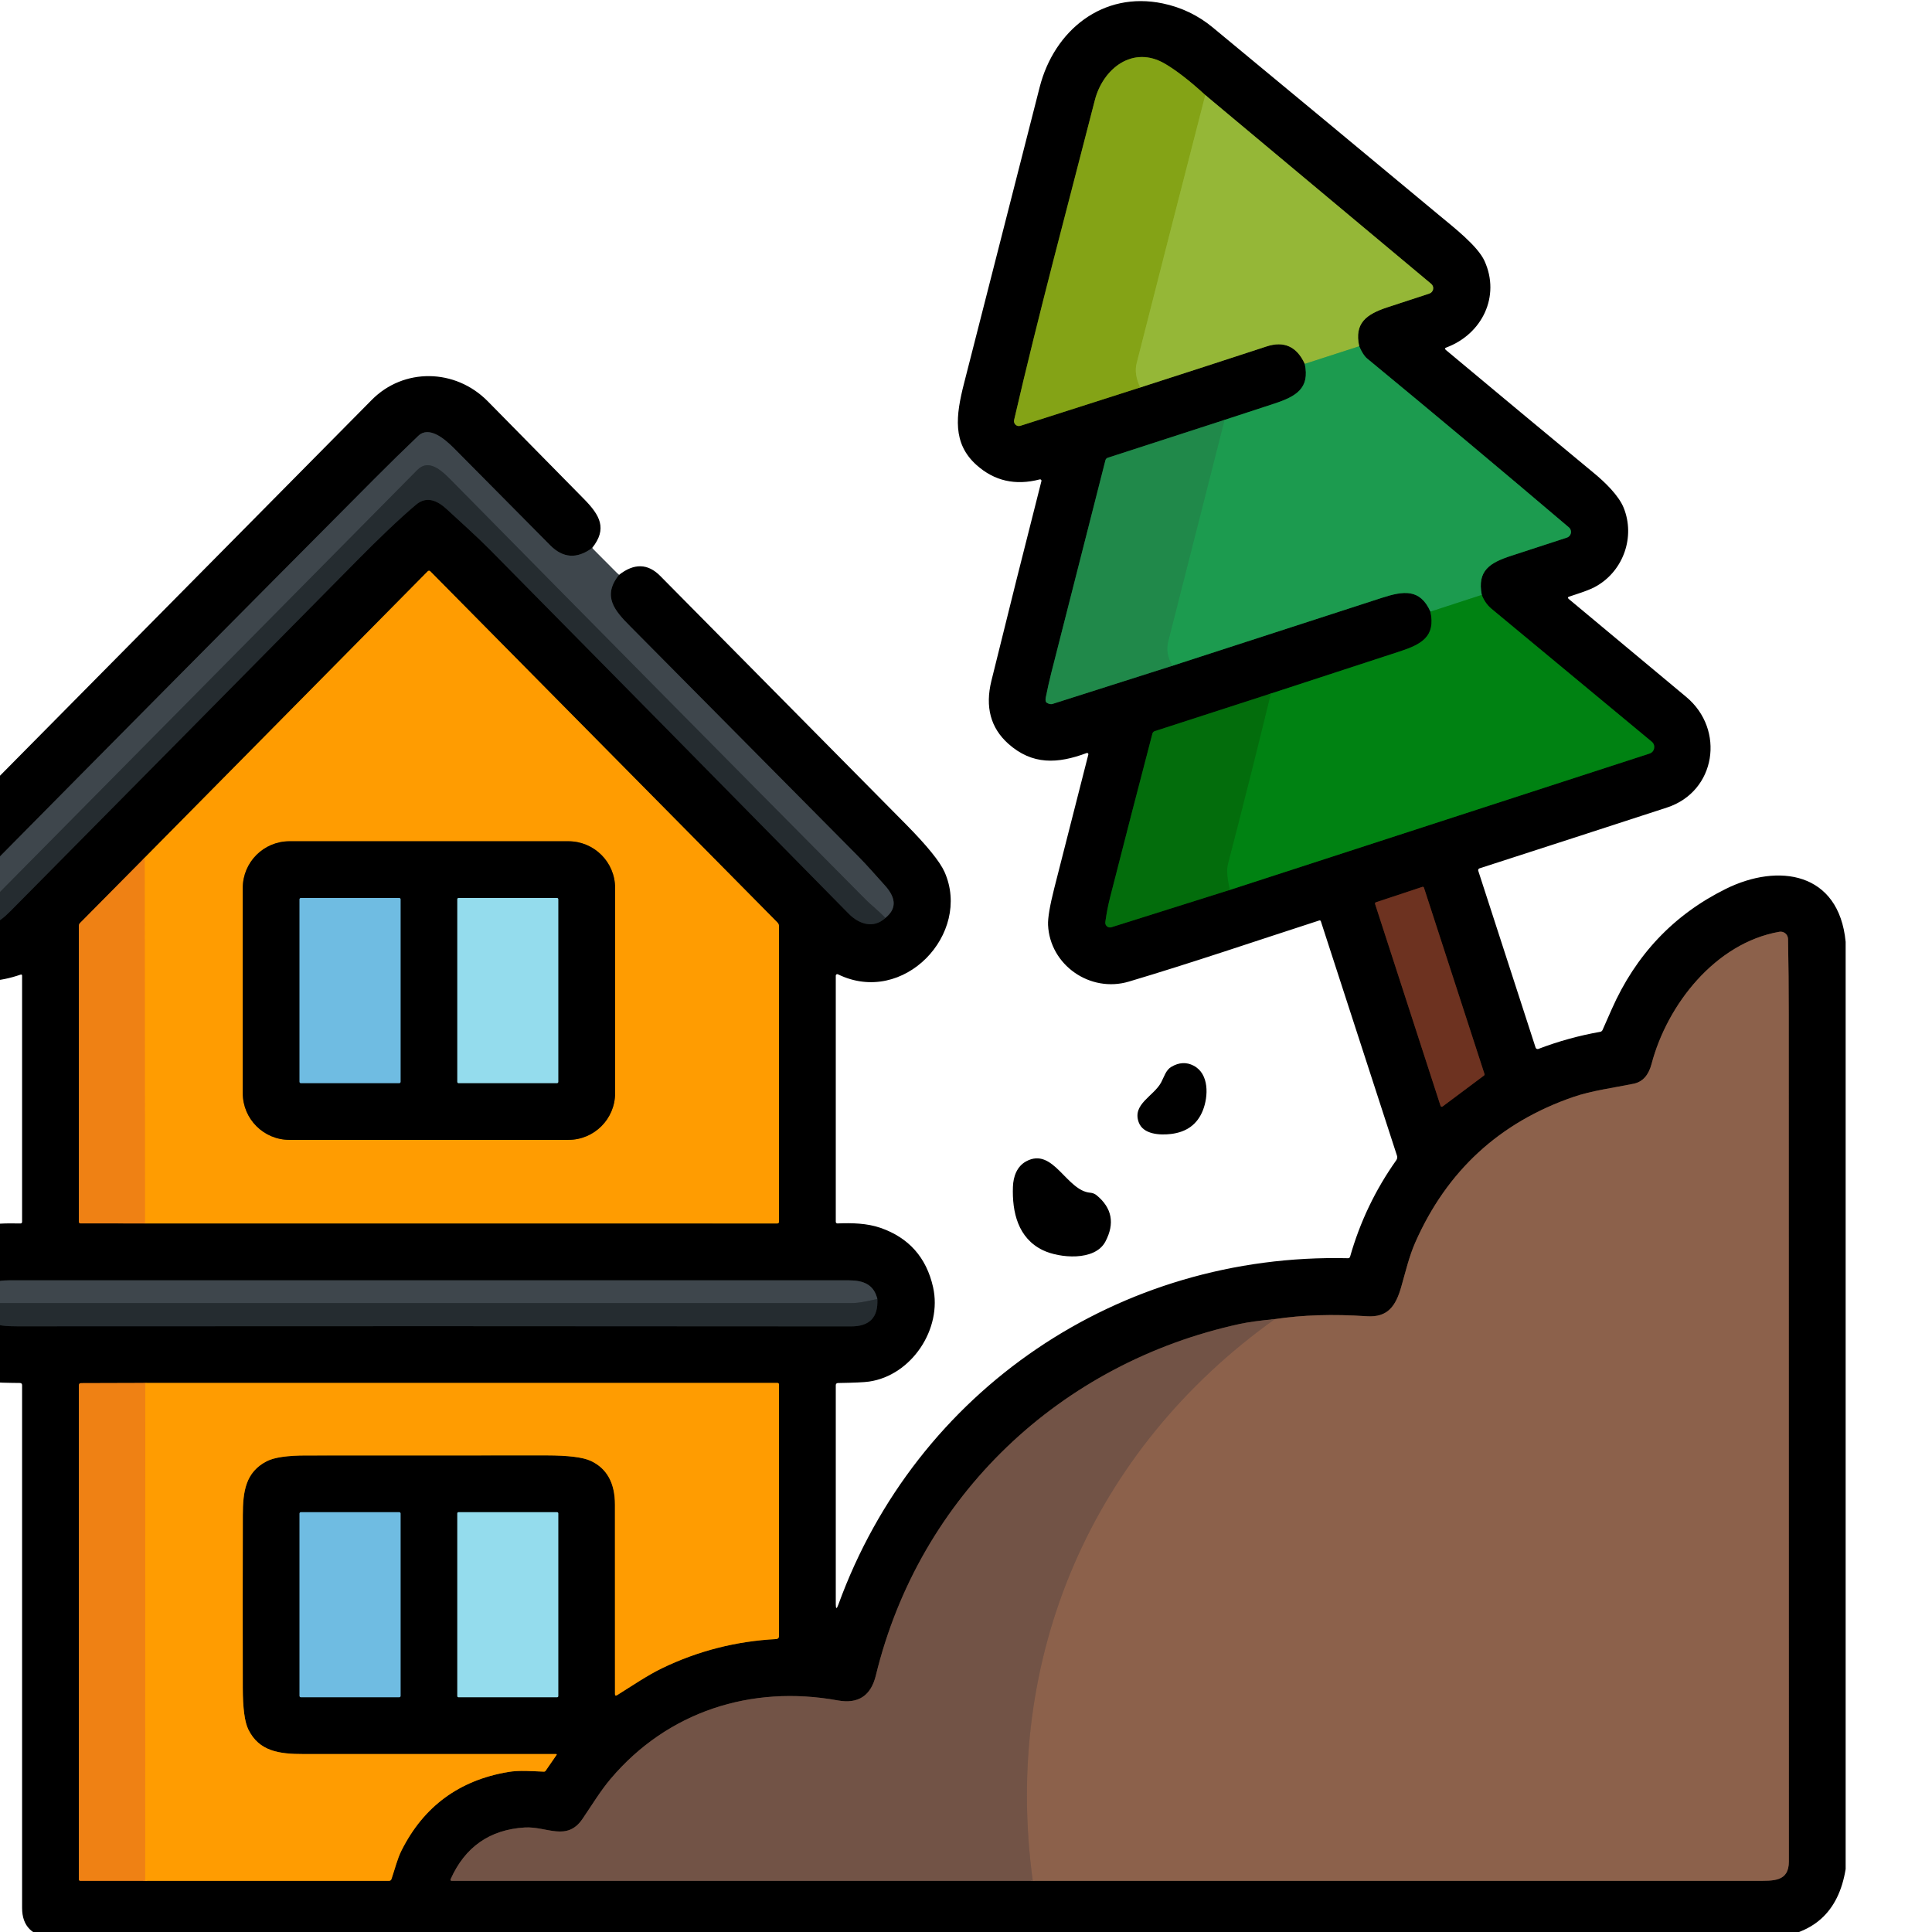 <?xml version="1.0" encoding="UTF-8" standalone="no"?>
<!-- Created with Inkscape (http://www.inkscape.org/) -->

<svg
   width="24"
   height="24"
   viewBox="0 0 6.35 6.35"
   version="1.1"
   id="svg1"
   xml:space="preserve"
   inkscape:version="1.3 (0e150ed6c4, 2023-07-21)"
   sodipodi:docname="project_toolbar.svg"
   inkscape:export-filename="..\project_toolbar.svg"
   inkscape:export-xdpi="96"
   inkscape:export-ydpi="96"
   xmlns:inkscape="http://www.inkscape.org/namespaces/inkscape"
   xmlns:sodipodi="http://sodipodi.sourceforge.net/DTD/sodipodi-0.dtd"
   xmlns="http://www.w3.org/2000/svg"
   xmlns:svg="http://www.w3.org/2000/svg"
   xmlns:rdf="http://www.w3.org/1999/02/22-rdf-syntax-ns#"
   xmlns:cc="http://creativecommons.org/ns#"><sodipodi:namedview
     id="namedview1"
     pagecolor="#505050"
     bordercolor="#eeeeee"
     borderopacity="1"
     inkscape:showpageshadow="0"
     inkscape:pageopacity="0"
     inkscape:pagecheckerboard="0"
     inkscape:deskcolor="#d1d1d1"
     inkscape:document-units="mm"
     inkscape:zoom="27.416668"
     inkscape:cx="8.5349541"
     inkscape:cy="28.43161"
     inkscape:window-width="1920"
     inkscape:window-height="1009"
     inkscape:window-x="1912"
     inkscape:window-y="81"
     inkscape:window-maximized="1"
     inkscape:current-layer="svg1"
     showgrid="true"><inkscape:grid
       id="grid278"
       units="px"
       originx="0"
       originy="0"
       spacingx="0.265"
       spacingy="0.265"
       empcolor="#0099e5"
       empopacity="0.302"
       color="#0099e5"
       opacity="0.149"
       empspacing="5"
       dotted="false"
       gridanglex="30"
       gridanglez="30"
       visible="true" /><inkscape:page
       x="0"
       y="0"
       width="6.35"
       height="6.35"
       id="page1"
       margin="0"
       bleed="0"
       inkscape:export-filename="..\landslide.svg"
       inkscape:export-xdpi="96"
       inkscape:export-ydpi="96" /></sodipodi:namedview><defs
     id="defs1"><clipPath
       clipPathUnits="userSpaceOnUse"
       id="clipPath2-6"><path
         d="M 0,0 H 512 V 512 H 0 Z"
         id="path2-9" /></clipPath><clipPath
       clipPathUnits="userSpaceOnUse"
       id="clipPath4-1"><path
         d="M 0,0 H 512 V 512 H 0 Z"
         id="path4-9" /></clipPath><clipPath
       clipPathUnits="userSpaceOnUse"
       id="clipPath6-5"><path
         d="M 0,0 H 512 V 512 H 0 Z"
         id="path6-2" /></clipPath><clipPath
       clipPathUnits="userSpaceOnUse"
       id="clipPath8-3"><path
         d="M 0,0 H 512 V 512 H 0 Z"
         id="path8-2" /></clipPath><clipPath
       clipPathUnits="userSpaceOnUse"
       id="clipPath10-0"><path
         d="M 0,0 H 512 V 512 H 0 Z"
         id="path10-9" /></clipPath><clipPath
       clipPathUnits="userSpaceOnUse"
       id="clipPath12-2"><path
         d="M 0,0 H 512 V 512 H 0 Z"
         id="path12-5" /></clipPath><clipPath
       clipPathUnits="userSpaceOnUse"
       id="clipPath14-8"><path
         d="M 0,0 H 512 V 512 H 0 Z"
         id="path14-6" /></clipPath><clipPath
       clipPathUnits="userSpaceOnUse"
       id="clipPath16-0"><path
         d="M 0,0 H 512 V 512 H 0 Z"
         id="path16-5" /></clipPath><clipPath
       clipPathUnits="userSpaceOnUse"
       id="clipPath18-3"><path
         d="M 0,0 H 512 V 512 H 0 Z"
         id="path18-4" /></clipPath><clipPath
       clipPathUnits="userSpaceOnUse"
       id="clipPath20-9"><path
         d="M 0,0 H 512 V 512 H 0 Z"
         id="path20-3" /></clipPath><clipPath
       clipPathUnits="userSpaceOnUse"
       id="clipPath22-3"><path
         d="M 0,0 H 512 V 512 H 0 Z"
         id="path22-5" /></clipPath><clipPath
       clipPathUnits="userSpaceOnUse"
       id="clipPath24-5"><path
         d="M 0,0 H 512 V 512 H 0 Z"
         id="path24-6" /></clipPath><clipPath
       clipPathUnits="userSpaceOnUse"
       id="clipPath26-5"><path
         d="M 0,0 H 512 V 512 H 0 Z"
         id="path26-3" /></clipPath><clipPath
       clipPathUnits="userSpaceOnUse"
       id="clipPath28-31"><path
         d="M 0,0 H 512 V 512 H 0 Z"
         id="path28-7" /></clipPath><clipPath
       clipPathUnits="userSpaceOnUse"
       id="clipPath30-8"><path
         d="M 0,0 H 512 V 512 H 0 Z"
         id="path30-11" /></clipPath><clipPath
       clipPathUnits="userSpaceOnUse"
       id="clipPath32-3"><path
         d="M 0,0 H 512 V 512 H 0 Z"
         id="path32-2" /></clipPath><clipPath
       clipPathUnits="userSpaceOnUse"
       id="clipPath34-6"><path
         d="M 0,0 H 512 V 512 H 0 Z"
         id="path34-94" /></clipPath><clipPath
       clipPathUnits="userSpaceOnUse"
       id="clipPath36-35"><path
         d="M 0,0 H 512 V 512 H 0 Z"
         id="path36-86" /></clipPath><clipPath
       clipPathUnits="userSpaceOnUse"
       id="clipPath38-7"><path
         d="M 0,0 H 512 V 512 H 0 Z"
         id="path38-57" /></clipPath><clipPath
       clipPathUnits="userSpaceOnUse"
       id="clipPath40-30"><path
         d="M 0,0 H 512 V 512 H 0 Z"
         id="path40-89" /></clipPath><clipPath
       clipPathUnits="userSpaceOnUse"
       id="clipPath42-6"><path
         d="M 0,0 H 512 V 512 H 0 Z"
         id="path42-9" /></clipPath><clipPath
       clipPathUnits="userSpaceOnUse"
       id="clipPath44-4"><path
         d="M 0,0 H 512 V 512 H 0 Z"
         id="path44-8" /></clipPath><clipPath
       clipPathUnits="userSpaceOnUse"
       id="clipPath46-19"><path
         d="M 0,0 H 512 V 512 H 0 Z"
         id="path46-32" /></clipPath><clipPath
       clipPathUnits="userSpaceOnUse"
       id="clipPath48-41"><path
         d="M 0,0 H 512 V 512 H 0 Z"
         id="path48-2" /></clipPath><clipPath
       clipPathUnits="userSpaceOnUse"
       id="clipPath50-9"><path
         d="M 0,0 H 512 V 512 H 0 Z"
         id="path50-15" /></clipPath><clipPath
       clipPathUnits="userSpaceOnUse"
       id="clipPath52-80"><path
         d="M 0,0 H 512 V 512 H 0 Z"
         id="path52-4" /></clipPath><clipPath
       clipPathUnits="userSpaceOnUse"
       id="clipPath54-4"><path
         d="M 0,0 H 512 V 512 H 0 Z"
         id="path54-38" /></clipPath><clipPath
       clipPathUnits="userSpaceOnUse"
       id="clipPath56-60"><path
         d="M 0,0 H 512 V 512 H 0 Z"
         id="path56-0" /></clipPath><clipPath
       clipPathUnits="userSpaceOnUse"
       id="clipPath58-7"><path
         d="M 0,0 H 512 V 512 H 0 Z"
         id="path58-7" /></clipPath><clipPath
       clipPathUnits="userSpaceOnUse"
       id="clipPath60-5"><path
         d="M 0,0 H 512 V 512 H 0 Z"
         id="path60-6" /></clipPath><clipPath
       clipPathUnits="userSpaceOnUse"
       id="clipPath62-2"><path
         d="M 0,0 H 512 V 512 H 0 Z"
         id="path62-2" /></clipPath><clipPath
       clipPathUnits="userSpaceOnUse"
       id="clipPath64-3"><path
         d="M 0,0 H 512 V 512 H 0 Z"
         id="path64-2" /></clipPath><clipPath
       clipPathUnits="userSpaceOnUse"
       id="clipPath66-8"><path
         d="M 0,0 H 512 V 512 H 0 Z"
         id="path66-1" /></clipPath><clipPath
       clipPathUnits="userSpaceOnUse"
       id="clipPath68-8"><path
         d="M 0,0 H 512 V 512 H 0 Z"
         id="path68-05" /></clipPath><clipPath
       clipPathUnits="userSpaceOnUse"
       id="clipPath70-8"><path
         d="M 0,0 H 512 V 512 H 0 Z"
         id="path70-2" /></clipPath><clipPath
       clipPathUnits="userSpaceOnUse"
       id="clipPath72-22"><path
         d="M 0,0 H 512 V 512 H 0 Z"
         id="path72-0" /></clipPath><clipPath
       clipPathUnits="userSpaceOnUse"
       id="clipPath74-0"><path
         d="M 0,0 H 512 V 512 H 0 Z"
         id="path74-8" /></clipPath></defs><style
     type="text/css"
     id="style4" /><g
     id="g1-3"
     inkscape:groupmode="layer"
     inkscape:label="1"
     transform="matrix(0.265,0,0,0.265,193.106,0)"><g
       id="g4"
       transform="matrix(0.044,0,0,0.044,-729.848,-0.023)"><path
         id="path1-01"
         d="m 180.84,144.76 c -4,2.95 -7.7,2.71 -11.1,-0.74 -8.45,-8.55 -16.92,-17.09 -25.39,-25.62 -2.54,-2.55 -6.62,-5.96 -9.44,-3.26 -3.93,3.75 -7.8,7.54 -11.63,11.39 -34.91,35.09 -69.76,70.24 -104.55,105.45 -3.28,3.32 -5.39,6.37 -1.99,10.4"
         style="fill:none;stroke:#1f2326;stroke-width:1;stroke-linecap:butt;stroke-linejoin:miter;stroke-miterlimit:10;stroke-dasharray:none;stroke-opacity:1"
         transform="matrix(1.067,0,0,1.067,0,0.533)"
         clip-path="url(#clipPath2-6)" /><path
         id="path3-2"
         d="m 16.74,242.38 c 3.95,3.63 7.12,1.66 10.44,-1.7 30.59,-30.91 61.17,-61.83 91.72,-92.78 5.02,-5.1 11,-10.86 15.42,-14.58 2.83,-2.39 5.65,-1.09 8.18,1.25 3.85,3.56 7.82,7.08 11.47,10.77 31.59,31.98 63.14,63.99 94.66,96.04 2.73,2.78 6.58,4.02 9.67,1.12"
         style="fill:none;stroke:#131618;stroke-width:1;stroke-linecap:butt;stroke-linejoin:miter;stroke-miterlimit:10;stroke-dasharray:none;stroke-opacity:1"
         transform="matrix(1.067,0,0,1.067,0,0.533)"
         clip-path="url(#clipPath4-1)" /><path
         id="path5-33"
         d="m 258.3,242.5 c 3.41,-2.75 2.49,-5.74 -0.2,-8.69 -2.31,-2.54 -4.59,-5.2 -6.97,-7.6 -20.09,-20.27 -40.19,-40.54 -60.28,-60.81 -3.94,-3.98 -7.46,-7.85 -2.92,-13.52"
         style="fill:none;stroke:#1f2326;stroke-width:1;stroke-linecap:butt;stroke-linejoin:miter;stroke-miterlimit:10;stroke-dasharray:none;stroke-opacity:1"
         transform="matrix(1.067,0,0,1.067,0,0.533)"
         clip-path="url(#clipPath6-5)" /><path
         id="path7-9"
         d="m 325.64,102.35 c 11.2,-3.6 22.32,-7.21 33.36,-10.83 4.63,-1.52 8,0.01 10.11,4.6"
         style="fill:none;stroke:#4b5c1c;stroke-width:1;stroke-linecap:butt;stroke-linejoin:miter;stroke-miterlimit:10;stroke-dasharray:none;stroke-opacity:1"
         transform="matrix(1.067,0,0,1.067,0,0.533)"
         clip-path="url(#clipPath8-3)" /><path
         id="path9-3"
         d="m 369.11,96.12 c 1.37,6.44 -2.26,8.57 -7.9,10.45 -4.55,1.51 -8.98,2.96 -13.29,4.35"
         style="fill:none;stroke:#0e4e28;stroke-width:1;stroke-linecap:butt;stroke-linejoin:miter;stroke-miterlimit:10;stroke-dasharray:none;stroke-opacity:1"
         transform="matrix(1.067,0,0,1.067,0,0.533)"
         clip-path="url(#clipPath10-0)" /><path
         id="path11-45"
         d="m 347.92,110.92 -30.85,10 c -0.31,0.1 -0.54,0.34 -0.62,0.65 -4.76,18.63 -9.53,37.37 -14.31,56.2 -0.54,2.15 -1.02,4.3 -1.45,6.47 -0.15,0.75 -0.05,1.22 0.29,1.42 0.53,0.32 1.06,0.43 1.44,0.31 l 31.73,-10.1"
         style="fill:none;stroke:#104525;stroke-width:1;stroke-linecap:butt;stroke-linejoin:miter;stroke-miterlimit:10;stroke-dasharray:none;stroke-opacity:1"
         transform="matrix(1.067,0,0,1.067,0,0.533)"
         clip-path="url(#clipPath12-2)" /><path
         id="path13-7"
         d="m 334.15,175.87 c 18.48,-6.01 36.91,-11.98 55.28,-17.93 5.77,-1.87 10.14,-2.49 12.88,3.64"
         style="fill:none;stroke:#0e4e28;stroke-width:1;stroke-linecap:butt;stroke-linejoin:miter;stroke-miterlimit:10;stroke-dasharray:none;stroke-opacity:1"
         transform="matrix(1.067,0,0,1.067,0,0.533)"
         clip-path="url(#clipPath14-8)" /><path
         id="path15-49"
         d="m 402.31,161.58 c 1.42,6.61 -2.41,8.65 -8.17,10.53 -11.78,3.86 -23.11,7.56 -34,11.11"
         style="fill:none;stroke:#004109;stroke-width:1;stroke-linecap:butt;stroke-linejoin:miter;stroke-miterlimit:10;stroke-dasharray:none;stroke-opacity:1"
         transform="matrix(1.067,0,0,1.067,0,0.533)"
         clip-path="url(#clipPath16-0)" /><path
         id="path17-17"
         d="m 360.14,183.22 -30.67,9.93 c -0.3,0.09 -0.53,0.34 -0.61,0.65 -3.77,14.39 -7.49,28.78 -11.16,43.19 -0.55,2.15 -0.98,4.35 -1.28,6.61 -0.12,0.9 0.74,1.62 1.6,1.35 l 31.32,-9.87"
         style="fill:none;stroke:#023706;stroke-width:1;stroke-linecap:butt;stroke-linejoin:miter;stroke-miterlimit:10;stroke-dasharray:none;stroke-opacity:1"
         transform="matrix(1.067,0,0,1.067,0,0.533)"
         clip-path="url(#clipPath18-3)" /><path
         id="path19-1"
         d="m 349.34,235.08 110.84,-36.01 c 1.36,-0.44 1.7,-2.21 0.6,-3.13 -14.06,-11.67 -28.17,-23.37 -42.34,-35.12 -1.13,-0.94 -1.98,-2.16 -2.57,-3.66"
         style="fill:none;stroke:#004109;stroke-width:1;stroke-linecap:butt;stroke-linejoin:miter;stroke-miterlimit:10;stroke-dasharray:none;stroke-opacity:1"
         transform="matrix(1.067,0,0,1.067,0,0.533)"
         clip-path="url(#clipPath20-9)" /><path
         id="path21-2"
         d="m 415.87,157.16 c -1.25,-6.43 2.13,-8.51 7.83,-10.36 4.87,-1.59 9.75,-3.18 14.65,-4.78 1.18,-0.38 1.48,-1.9 0.54,-2.7 -17.57,-14.93 -35.34,-29.81 -53.32,-44.63 -0.7,-0.57 -1.39,-1.65 -2.08,-3.22"
         style="fill:none;stroke:#0e4e28;stroke-width:1;stroke-linecap:butt;stroke-linejoin:miter;stroke-miterlimit:10;stroke-dasharray:none;stroke-opacity:1"
         transform="matrix(1.067,0,0,1.067,0,0.533)"
         clip-path="url(#clipPath22-3)" /><path
         id="path23-9"
         d="m 383.49,91.47 c -1.35,-6.17 1.97,-8.49 7.47,-10.3 3.64,-1.2 7.32,-2.41 11.05,-3.62 1.12,-0.37 1.4,-1.82 0.5,-2.57 L 342.83,25.1"
         style="fill:none;stroke:#4b5c1c;stroke-width:1;stroke-linecap:butt;stroke-linejoin:miter;stroke-miterlimit:10;stroke-dasharray:none;stroke-opacity:1"
         transform="matrix(1.067,0,0,1.067,0,0.533)"
         clip-path="url(#clipPath24-5)" /><path
         id="path25-8"
         d="m 342.83,25.1 c -4.06,-3.73 -7.61,-6.48 -10.65,-8.27 -8.51,-5 -16.41,1.31 -18.54,9.66 -7.2,28.1 -14.79,56.21 -21.32,84.47 -0.22,0.98 0.7,1.83 1.66,1.52 l 31.66,-10.13"
         style="fill:none;stroke:#42520b;stroke-width:1;stroke-linecap:butt;stroke-linejoin:miter;stroke-miterlimit:10;stroke-dasharray:none;stroke-opacity:1"
         transform="matrix(1.067,0,0,1.067,0,0.533)"
         clip-path="url(#clipPath26-5)" /><path
         id="path27-6"
         d="m 342.83,25.1 c -6.11,23.73 -12.16,47.36 -18.14,70.89 -0.48,1.88 -0.16,4 0.95,6.36"
         style="fill:none;stroke:#8dad27;stroke-width:1;stroke-linecap:butt;stroke-linejoin:miter;stroke-miterlimit:10;stroke-dasharray:none;stroke-opacity:1"
         transform="matrix(1.067,0,0,1.067,0,0.533)"
         clip-path="url(#clipPath28-31)" /><path
         id="path29-3"
         d="m 383.49,91.47 -14.38,4.65"
         style="fill:none;stroke:#59a943;stroke-width:1;stroke-linecap:butt;stroke-linejoin:miter;stroke-miterlimit:10;stroke-dasharray:none;stroke-opacity:1"
         transform="matrix(1.067,0,0,1.067,0,0.533)"
         clip-path="url(#clipPath30-8)" /><path
         id="path31-0"
         d="m 415.87,157.16 -13.56,4.42"
         style="fill:none;stroke:#0e8f31;stroke-width:1;stroke-linecap:butt;stroke-linejoin:miter;stroke-miterlimit:10;stroke-dasharray:none;stroke-opacity:1"
         transform="matrix(1.067,0,0,1.067,0,0.533)"
         clip-path="url(#clipPath32-3)" /><path
         id="path33-71"
         d="m 334.15,175.87 c -1.29,-2.13 -1.67,-4.25 -1.13,-6.38 4.91,-19.38 9.88,-38.9 14.9,-58.57"
         style="fill:none;stroke:#1e924d;stroke-width:1;stroke-linecap:butt;stroke-linejoin:miter;stroke-miterlimit:10;stroke-dasharray:none;stroke-opacity:1"
         transform="matrix(1.067,0,0,1.067,0,0.533)"
         clip-path="url(#clipPath34-6)" /><path
         id="path35-2"
         d="m 349.34,235.08 c -0.75,-3.01 -0.93,-5.29 -0.53,-6.84 3.79,-14.6 7.57,-29.61 11.33,-45.02"
         style="fill:none;stroke:#02780f;stroke-width:1;stroke-linecap:butt;stroke-linejoin:miter;stroke-miterlimit:10;stroke-dasharray:none;stroke-opacity:1"
         transform="matrix(1.067,0,0,1.067,0,0.533)"
         clip-path="url(#clipPath36-35)" /><path
         id="path37-1"
         d="m 62.63,226.59 -17.09,17.26 c -0.19,0.19 -0.29,0.43 -0.29,0.7 v 78.18 c 0,0.31 0.15,0.46 0.46,0.46 l 17,0.01"
         style="fill:none;stroke:#78410a;stroke-width:1;stroke-linecap:butt;stroke-linejoin:miter;stroke-miterlimit:10;stroke-dasharray:none;stroke-opacity:1"
         transform="matrix(1.067,0,0,1.067,0,0.533)"
         clip-path="url(#clipPath38-7)" /><path
         id="path39-0"
         d="m 62.71,323.2 167.05,0.01 c 0.25,0 0.45,-0.2 0.45,-0.45 v -78.05 c 0,-0.38 -0.15,-0.75 -0.42,-1.02 l -91.71,-92.78 c -0.18,-0.18 -0.48,-0.18 -0.66,0 l -74.79,75.68"
         style="fill:none;stroke:#804e01;stroke-width:1;stroke-linecap:butt;stroke-linejoin:miter;stroke-miterlimit:10;stroke-dasharray:none;stroke-opacity:1"
         transform="matrix(1.067,0,0,1.067,0,0.533)"
         clip-path="url(#clipPath40-30)" /><path
         id="path41-1"
         d="M 62.71,323.2 62.63,226.59"
         style="fill:none;stroke:#f78f0b;stroke-width:1;stroke-linecap:butt;stroke-linejoin:miter;stroke-miterlimit:10;stroke-dasharray:none;stroke-opacity:1"
         transform="matrix(1.067,0,0,1.067,0,0.533)"
         clip-path="url(#clipPath42-6)" /><path
         id="path43-19"
         d="m 404.98,292.14 c 0.08,0.22 0.34,0.31 0.53,0.17 l 10.97,-8.2 c 0.11,-0.09 0.16,-0.24 0.11,-0.38 L 400.6,234.51 c -0.06,-0.18 -0.26,-0.28 -0.43,-0.22 l -12.27,4.07 c -0.18,0.06 -0.27,0.25 -0.22,0.43 l 17.3,53.35"
         style="fill:none;stroke:#371910;stroke-width:1;stroke-linecap:butt;stroke-linejoin:miter;stroke-miterlimit:10;stroke-dasharray:none;stroke-opacity:1"
         transform="matrix(1.067,0,0,1.067,0,0.533)"
         clip-path="url(#clipPath44-4)" /><path
         id="path45-0"
         d="m 361.19,348.48 c -3.93,0.37 -6.99,0.79 -9.19,1.26 -47.5,10.31 -84.67,45.47 -96.2,92.86 -1.31,5.39 -4.66,7.59 -10.05,6.61 -22.91,-4.17 -45.01,2.96 -60.03,20.73 -2.6,3.06 -5,7.01 -7.43,10.58 -4.13,6.06 -9.47,1.91 -15.26,2.26 -9.25,0.57 -15.78,5.14 -19.59,13.7 -0.08,0.18 0.05,0.39 0.25,0.39 h 153.56"
         style="fill:none;stroke:#392a23;stroke-width:1;stroke-linecap:butt;stroke-linejoin:miter;stroke-miterlimit:10;stroke-dasharray:none;stroke-opacity:1"
         transform="matrix(1.067,0,0,1.067,0,0.533)"
         clip-path="url(#clipPath46-19)" /><path
         id="path47-5"
         d="m 297.25,496.87 c 63.7,0.01 127.43,0.01 191.2,0 4.48,0 8.55,0.28 8.55,-5.12 0,-74.58 -0.01,-149.16 -0.03,-223.75 0,-6.83 -0.06,-13.48 -0.19,-19.96 -0.03,-1.2 -1.12,-2.1 -2.3,-1.89 -16.9,2.96 -29.62,19.24 -33.75,34.9 -0.79,3.01 -2.37,4.75 -4.72,5.24 -5.33,1.09 -11.07,1.82 -15.92,3.49 -19.51,6.71 -33.45,19.54 -41.8,38.47 -1.6,3.63 -2.56,7.75 -3.7,11.72 -1.45,5.08 -3.58,8.12 -9.1,7.75 -8.91,-0.6 -17.01,-0.35 -24.3,0.76"
         style="fill:none;stroke:#463126;stroke-width:1;stroke-linecap:butt;stroke-linejoin:miter;stroke-miterlimit:10;stroke-dasharray:none;stroke-opacity:1"
         transform="matrix(1.067,0,0,1.067,0,0.533)"
         clip-path="url(#clipPath48-41)" /><path
         id="path49-7"
         d="m 297.25,496.87 c -8.06,-59.21 15.75,-114 63.94,-148.39"
         style="fill:none;stroke:#7f5a49;stroke-width:1;stroke-linecap:butt;stroke-linejoin:miter;stroke-miterlimit:10;stroke-dasharray:none;stroke-opacity:1"
         transform="matrix(1.067,0,0,1.067,0,0.533)"
         clip-path="url(#clipPath50-9)" /><path
         id="path51-8"
         d="m 19.31,342.96 c -0.6,6.83 4.08,7.43 9.71,7.42 73.41,-0.05 146.82,-0.05 220.23,0.02 4.89,0.01 7.2,-2.4 6.94,-7.22"
         style="fill:none;stroke:#131618;stroke-width:1;stroke-linecap:butt;stroke-linejoin:miter;stroke-miterlimit:10;stroke-dasharray:none;stroke-opacity:1"
         transform="matrix(1.067,0,0,1.067,0,0.533)"
         clip-path="url(#clipPath52-80)" /><path
         id="path53-9"
         d="m 256.19,343.18 c -0.9,-3.87 -3.7,-4.95 -7.58,-4.95 -73.93,-0.02 -147.85,-0.02 -221.77,0 -3.83,0 -6.58,0.91 -7.53,4.73"
         style="fill:none;stroke:#1f2326;stroke-width:1;stroke-linecap:butt;stroke-linejoin:miter;stroke-miterlimit:10;stroke-dasharray:none;stroke-opacity:1"
         transform="matrix(1.067,0,0,1.067,0,0.533)"
         clip-path="url(#clipPath54-4)" /><path
         id="path55-94"
         d="m 256.19,343.18 c -2.37,0.46 -4.56,1.07 -6.96,1.07 -74.91,0.01 -149.82,0.01 -224.73,0 -0.96,0 -2.69,-0.43 -5.19,-1.29"
         style="fill:none;stroke:#32393e;stroke-width:1;stroke-linecap:butt;stroke-linejoin:miter;stroke-miterlimit:10;stroke-dasharray:none;stroke-opacity:1"
         transform="matrix(1.067,0,0,1.067,0,0.533)"
         clip-path="url(#clipPath56-60)" /><path
         id="path57-8"
         d="m 62.78,496.88 h 64.35 c 0.37,0 0.61,-0.17 0.72,-0.52 0.87,-2.56 1.54,-5.33 2.64,-7.51 5.84,-11.63 15.23,-18.54 28.16,-20.73 3.03,-0.51 6.31,-0.2 9.44,-0.09 0.2,0.01 0.36,-0.07 0.47,-0.23 l 2.9,-4.21 c 0.06,-0.09 0,-0.21 -0.11,-0.21 -22.34,0.01 -44.59,0.01 -66.75,0 -6.45,0 -11.73,-0.71 -14.58,-6.49 -0.97,-1.97 -1.46,-5.64 -1.47,-11 -0.03,-15.21 -0.03,-30.41 0.01,-45.62 0.01,-6.31 0.76,-11.39 6.33,-14.25 1.97,-1.01 5.46,-1.52 10.45,-1.52 21.16,-0.01 42.32,-0.02 63.49,-0.02 5.69,0.01 9.58,0.49 11.65,1.45 4.26,1.99 6.39,5.84 6.39,11.57 0.01,16.65 0.01,33.31 0.01,50 0,0.45 0.19,0.55 0.56,0.32 3.94,-2.46 8.08,-5.28 11.83,-7.09 9.55,-4.61 19.63,-7.18 30.24,-7.73 0.39,-0.02 0.7,-0.34 0.7,-0.73 v -66.53 c 0,-0.22 -0.18,-0.4 -0.4,-0.4 H 62.79"
         style="fill:none;stroke:#804e01;stroke-width:1;stroke-linecap:butt;stroke-linejoin:miter;stroke-miterlimit:10;stroke-dasharray:none;stroke-opacity:1"
         transform="matrix(1.067,0,0,1.067,0,0.533)"
         clip-path="url(#clipPath58-7)" /><path
         id="path59-6"
         d="m 62.79,365.34 -16.95,0.05 c -0.39,0 -0.59,0.19 -0.59,0.58 v 130.51 c 0,0.26 0.13,0.39 0.4,0.39 l 17.13,0.01"
         style="fill:none;stroke:#78410a;stroke-width:1;stroke-linecap:butt;stroke-linejoin:miter;stroke-miterlimit:10;stroke-dasharray:none;stroke-opacity:1"
         transform="matrix(1.067,0,0,1.067,0,0.533)"
         clip-path="url(#clipPath60-5)" /><path
         id="path61-0"
         d="M 62.79,365.34 62.78,496.88"
         style="fill:none;stroke:#f78f0b;stroke-width:1;stroke-linecap:butt;stroke-linejoin:miter;stroke-miterlimit:10;stroke-dasharray:none;stroke-opacity:1"
         transform="matrix(1.067,0,0,1.067,0,0.533)"
         clip-path="url(#clipPath62-2)" /><path
         id="path63-78"
         d="m 130.23,399.82 c 0,-0.18 -0.15,-0.33 -0.33,-0.33 h -26.02 c -0.18,0 -0.33,0.15 -0.33,0.33 v 48.22 c 0,0.18 0.15,0.33 0.33,0.33 h 26.02 c 0.18,0 0.33,-0.15 0.33,-0.33 v -48.22"
         style="fill:none;stroke:#385e71;stroke-width:1;stroke-linecap:butt;stroke-linejoin:miter;stroke-miterlimit:10;stroke-dasharray:none;stroke-opacity:1"
         transform="matrix(1.067,0,0,1.067,0,0.533)"
         clip-path="url(#clipPath64-3)" /><path
         id="path65-0"
         d="m 171.89,399.78 c 0,-0.16 -0.13,-0.29 -0.29,-0.29 h -26.08 c -0.16,0 -0.29,0.13 -0.29,0.29 v 48.3 c 0,0.16 0.13,0.29 0.29,0.29 h 26.08 c 0.16,0 0.29,-0.13 0.29,-0.29 v -48.3"
         style="fill:none;stroke:#4a6e77;stroke-width:1;stroke-linecap:butt;stroke-linejoin:miter;stroke-miterlimit:10;stroke-dasharray:none;stroke-opacity:1"
         transform="matrix(1.067,0,0,1.067,0,0.533)"
         clip-path="url(#clipPath66-8)" /><path
         id="path67-5"
         d="m 258.3,242.5 c -1.64,-1.78 -3.72,-3.37 -5.21,-4.87 -36.59,-36.9 -73.12,-73.86 -109.59,-110.88 -2.62,-2.66 -5.89,-5.58 -8.83,-2.61 -37.58,38.01 -75.17,76.02 -112.76,114.03 -1.31,1.33 -3.04,2.73 -5.17,4.21"
         style="fill:none;stroke:#32393e;stroke-width:1;stroke-linecap:butt;stroke-linejoin:miter;stroke-miterlimit:10;stroke-dasharray:none;stroke-opacity:1"
         transform="matrix(1.067,0,0,1.067,0,0.533)"
         clip-path="url(#clipPath68-8)" /><path
         id="path69-1"
         d="m 186.91,234.57 c 0,-6.81 -5.52,-12.33 -12.33,-12.33 h -73.7 c -6.81,0 -12.33,5.52 -12.33,12.33 v 54.22 c 0,6.81 5.52,12.33 12.33,12.33 h 73.7 c 6.81,0 12.33,-5.52 12.33,-12.33 v -54.22"
         style="fill:none;stroke:#804e01;stroke-width:1;stroke-linecap:butt;stroke-linejoin:miter;stroke-miterlimit:10;stroke-dasharray:none;stroke-opacity:1"
         transform="matrix(1.067,0,0,1.067,0,0.533)"
         clip-path="url(#clipPath70-8)" /><path
         id="path71-1"
         d="m 130.23,237.56 c 0,-0.18 -0.15,-0.33 -0.33,-0.33 h -26.02 c -0.18,0 -0.33,0.15 -0.33,0.33 v 48.24 c 0,0.18 0.15,0.33 0.33,0.33 h 26.02 c 0.18,0 0.33,-0.15 0.33,-0.33 v -48.24"
         style="fill:none;stroke:#385e71;stroke-width:1;stroke-linecap:butt;stroke-linejoin:miter;stroke-miterlimit:10;stroke-dasharray:none;stroke-opacity:1"
         transform="matrix(1.067,0,0,1.067,0,0.533)"
         clip-path="url(#clipPath72-22)" /><path
         id="path73-7"
         d="m 171.89,237.55 c 0,-0.18 -0.14,-0.32 -0.32,-0.32 h -26.02 c -0.18,0 -0.32,0.14 -0.32,0.32 v 48.26 c 0,0.18 0.14,0.32 0.32,0.32 h 26.02 c 0.18,0 0.32,-0.14 0.32,-0.32 v -48.26"
         style="fill:none;stroke:#4a6e77;stroke-width:1;stroke-linecap:butt;stroke-linejoin:miter;stroke-miterlimit:10;stroke-dasharray:none;stroke-opacity:1"
         transform="matrix(1.067,0,0,1.067,0,0.533)"
         clip-path="url(#clipPath74-0)" /><path
         id="path75-87"
         d="m 512,248.8 v 244.96 c -1.85,11.42 -8.62,17.5 -20.31,18.24 H 38.4 c -5.44,-0.43 -8.16,-3.1 -8.15,-8 0.01,-46.01 0.01,-92.03 0,-138.06 0,-0.39 -0.2,-0.58 -0.59,-0.59 -2.93,-0.05 -6.18,0.01 -8.72,-0.51 -21.59,-4.4 -22.3,-34.37 -1.77,-40.71 3.3,-1.02 7.01,-0.98 10.59,-0.92 0.33,0.01 0.49,-0.15 0.49,-0.47 v -64.95 c 0,-0.31 -0.14,-0.41 -0.43,-0.31 -11.27,3.87 -20.23,1.05 -26.88,-8.46 -1.49,-2.13 -2.47,-5.4 -2.94,-9.81 v -2.28 c 0.54,-5.43 2.63,-9.99 6.27,-13.67 38.78,-39.21 77.57,-78.42 116.36,-117.63 8.41,-8.5 22.03,-8.35 30.63,0.36 8.5,8.61 16.99,17.23 25.47,25.87 4.17,4.25 6.19,7.81 2.11,12.9 -4,2.95 -7.7,2.71 -11.1,-0.74 -8.45,-8.55 -16.92,-17.09 -25.39,-25.62 -2.54,-2.55 -6.62,-5.96 -9.44,-3.26 -3.93,3.75 -7.8,7.54 -11.63,11.39 -34.91,35.09 -69.76,70.24 -104.55,105.45 -3.28,3.32 -5.39,6.37 -1.99,10.4 3.95,3.63 7.12,1.66 10.44,-1.7 30.59,-30.91 61.17,-61.83 91.72,-92.78 5.02,-5.1 11,-10.86 15.42,-14.58 2.83,-2.39 5.65,-1.09 8.18,1.25 3.85,3.56 7.82,7.08 11.47,10.77 31.59,31.98 63.14,63.99 94.66,96.04 2.73,2.78 6.58,4.02 9.67,1.12 3.41,-2.75 2.49,-5.74 -0.2,-8.69 -2.31,-2.54 -4.59,-5.2 -6.97,-7.6 -20.09,-20.27 -40.19,-40.54 -60.28,-60.81 -3.94,-3.98 -7.46,-7.85 -2.92,-13.52 3.99,-3.14 7.63,-3.05 10.91,0.27 21.61,21.86 43.23,43.71 64.84,65.55 5.64,5.71 9.06,9.93 10.27,12.66 7.21,16.27 -10.81,35.53 -28.18,27.02 -0.26,-0.12 -0.56,0.06 -0.56,0.35 v 65.04 c 0,0.24 0.2,0.44 0.44,0.43 3.81,-0.16 7.81,-0.06 11.35,1.16 7.5,2.6 12.14,7.82 13.91,15.66 2.5,11.07 -5.71,23.35 -16.91,24.96 -1.27,0.19 -4,0.31 -8.19,0.38 -0.4,0.01 -0.6,0.21 -0.6,0.61 v 57.79 c 0,1.35 0.23,1.39 0.69,0.12 20.62,-56.73 74.24,-92.91 134.64,-91.49 0.25,0.01 0.47,-0.16 0.54,-0.4 2.61,-9.19 6.67,-17.68 12.19,-25.47 0.27,-0.39 0.34,-0.8 0.19,-1.25 l -20.1,-61.89 c -0.05,-0.18 -0.25,-0.28 -0.42,-0.22 -16.7,5.4 -33.41,11.12 -50.3,16.15 -10.24,3.05 -20.87,-4.38 -21.35,-14.96 -0.08,-1.83 0.46,-5.03 1.61,-9.59 3,-11.83 6.01,-23.64 9.03,-35.43 0.07,-0.26 -0.19,-0.5 -0.44,-0.4 -7.67,2.86 -14.36,3.21 -20.72,-2.47 -4.66,-4.17 -6.14,-9.71 -4.45,-16.6 4.35,-17.68 8.76,-35.27 13.22,-52.78 0.07,-0.27 -0.17,-0.51 -0.44,-0.44 -6.43,1.68 -11.99,0.42 -16.7,-3.79 -6.42,-5.73 -5.48,-13.07 -3.32,-21.53 6.66,-26.11 13.33,-52.21 20,-78.32 3.84,-15 16.67,-25.41 32.52,-22.1 4.92,1.03 9.31,3.13 13.17,6.32 20.05,16.58 40.08,33.19 60.09,49.84 3.43,2.86 9.91,7.87 11.73,11.86 4.26,9.33 -0.61,19.34 -10.09,22.88 -0.41,0.15 -0.44,0.37 -0.11,0.65 13.08,10.93 26.16,21.81 39.25,32.64 2.61,2.16 6.39,5.73 7.73,9.08 3.04,7.58 -0.01,16.42 -7.03,20.56 -2,1.19 -4.84,2.02 -7.36,2.87 -0.42,0.14 -0.46,0.35 -0.12,0.64 10.36,8.63 20.7,17.25 31.03,25.87 10.34,8.62 7.88,24.99 -5.1,29.22 -16.55,5.39 -33.06,10.75 -49.53,16.07 -0.26,0.08 -0.41,0.37 -0.32,0.63 l 15.15,46.72 c 0.1,0.3 0.43,0.46 0.73,0.35 5.3,-2.03 10.75,-3.53 16.34,-4.52 0.29,-0.05 0.5,-0.22 0.62,-0.49 0.83,-1.89 1.64,-3.72 2.43,-5.5 6.35,-14.36 16.38,-24.95 30.11,-31.76 13.89,-6.89 29.9,-4.5 31.68,13.97 M 325.64,102.35 c 11.2,-3.6 22.32,-7.21 33.36,-10.83 4.63,-1.52 8,0.01 10.11,4.6 1.37,6.44 -2.26,8.57 -7.9,10.45 -4.55,1.51 -8.98,2.96 -13.29,4.35 l -30.85,10 c -0.31,0.1 -0.54,0.34 -0.62,0.65 -4.76,18.63 -9.53,37.37 -14.31,56.2 -0.54,2.15 -1.02,4.3 -1.45,6.47 -0.15,0.75 -0.05,1.22 0.29,1.42 0.53,0.32 1.06,0.43 1.44,0.31 l 31.73,-10.1 c 18.48,-6.01 36.91,-11.98 55.28,-17.93 5.77,-1.87 10.14,-2.49 12.88,3.64 1.42,6.61 -2.41,8.65 -8.17,10.53 -11.78,3.86 -23.11,7.56 -34,11.11 l -30.67,9.93 c -0.3,0.09 -0.53,0.34 -0.61,0.65 -3.77,14.39 -7.49,28.78 -11.16,43.19 -0.55,2.15 -0.98,4.35 -1.28,6.61 -0.12,0.9 0.74,1.62 1.6,1.35 l 31.32,-9.87 110.84,-36.01 c 1.36,-0.44 1.7,-2.21 0.6,-3.13 -14.06,-11.67 -28.17,-23.37 -42.34,-35.12 -1.13,-0.94 -1.98,-2.16 -2.57,-3.66 -1.25,-6.43 2.13,-8.51 7.83,-10.36 4.87,-1.59 9.75,-3.18 14.65,-4.78 1.18,-0.38 1.48,-1.9 0.54,-2.7 -17.57,-14.93 -35.34,-29.81 -53.32,-44.63 -0.7,-0.57 -1.39,-1.65 -2.08,-3.22 -1.35,-6.17 1.97,-8.49 7.47,-10.3 3.64,-1.2 7.32,-2.41 11.05,-3.62 1.12,-0.37 1.4,-1.82 0.5,-2.57 L 342.83,25.1 c -4.06,-3.73 -7.61,-6.48 -10.65,-8.27 -8.51,-5 -16.41,1.31 -18.54,9.66 -7.2,28.1 -14.79,56.21 -21.32,84.47 -0.22,0.98 0.7,1.83 1.66,1.52 l 31.66,-10.13 M 62.63,226.59 45.54,243.85 c -0.19,0.19 -0.29,0.43 -0.29,0.7 v 78.18 c 0,0.31 0.15,0.46 0.46,0.46 l 17,0.01 167.05,0.01 c 0.25,0 0.45,-0.2 0.45,-0.45 v -78.05 c 0,-0.38 -0.15,-0.75 -0.42,-1.02 l -91.71,-92.78 c -0.18,-0.18 -0.48,-0.18 -0.66,0 l -74.79,75.68 m 342.35,65.55 c 0.08,0.22 0.34,0.31 0.53,0.17 l 10.97,-8.2 c 0.11,-0.09 0.16,-0.24 0.11,-0.38 L 400.6,234.51 c -0.06,-0.18 -0.26,-0.28 -0.43,-0.22 l -12.27,4.07 c -0.18,0.06 -0.27,0.25 -0.22,0.43 l 17.3,53.35 m -43.79,56.34 c -3.93,0.37 -6.99,0.79 -9.19,1.26 -47.5,10.31 -84.67,45.47 -96.2,92.86 -1.31,5.39 -4.66,7.59 -10.05,6.61 -22.91,-4.17 -45.01,2.96 -60.03,20.73 -2.6,3.06 -5,7.01 -7.43,10.58 -4.13,6.06 -9.47,1.91 -15.26,2.26 -9.25,0.57 -15.78,5.14 -19.59,13.7 -0.08,0.18 0.05,0.39 0.25,0.39 h 153.56 c 63.7,0.01 127.43,0.01 191.2,0 4.48,0 8.55,0.28 8.55,-5.12 0,-74.58 -0.01,-149.16 -0.03,-223.75 0,-6.83 -0.06,-13.48 -0.19,-19.96 -0.03,-1.2 -1.12,-2.1 -2.3,-1.89 -16.9,2.96 -29.62,19.24 -33.75,34.9 -0.79,3.01 -2.37,4.75 -4.72,5.24 -5.33,1.09 -11.07,1.82 -15.92,3.49 -19.51,6.71 -33.45,19.54 -41.8,38.47 -1.6,3.63 -2.56,7.75 -3.7,11.72 -1.45,5.08 -3.58,8.12 -9.1,7.75 -8.91,-0.6 -17.01,-0.35 -24.3,0.76 M 19.31,342.96 c -0.6,6.83 4.08,7.43 9.71,7.42 73.41,-0.05 146.82,-0.05 220.23,0.02 4.89,0.01 7.2,-2.4 6.94,-7.22 -0.9,-3.87 -3.7,-4.95 -7.58,-4.95 -73.93,-0.02 -147.85,-0.02 -221.77,0 -3.83,0 -6.58,0.91 -7.53,4.73 m 43.47,153.92 h 64.35 c 0.37,0 0.61,-0.17 0.72,-0.52 0.87,-2.56 1.54,-5.33 2.64,-7.51 5.84,-11.63 15.23,-18.54 28.16,-20.73 3.03,-0.51 6.31,-0.2 9.44,-0.09 0.2,0.01 0.36,-0.07 0.47,-0.23 l 2.9,-4.21 c 0.06,-0.09 0,-0.21 -0.11,-0.21 -22.34,0.01 -44.59,0.01 -66.75,0 -6.45,0 -11.73,-0.71 -14.58,-6.49 -0.97,-1.97 -1.46,-5.64 -1.47,-11 -0.03,-15.21 -0.03,-30.41 0.01,-45.62 0.01,-6.31 0.76,-11.39 6.33,-14.25 1.97,-1.01 5.46,-1.52 10.45,-1.52 21.16,-0.01 42.32,-0.02 63.49,-0.02 5.69,0.01 9.58,0.49 11.65,1.45 4.26,1.99 6.39,5.84 6.39,11.57 0.01,16.65 0.01,33.31 0.01,50 0,0.45 0.19,0.55 0.56,0.32 3.94,-2.46 8.08,-5.28 11.83,-7.09 9.55,-4.61 19.63,-7.18 30.24,-7.73 0.39,-0.02 0.7,-0.34 0.7,-0.73 v -66.53 c 0,-0.22 -0.18,-0.4 -0.4,-0.4 H 62.79 l -16.95,0.05 c -0.39,0 -0.59,0.19 -0.59,0.58 v 130.51 c 0,0.26 0.13,0.39 0.4,0.39 l 17.13,0.01 m 67.45,-97.06 c 0,-0.18 -0.15,-0.33 -0.33,-0.33 h -26.02 c -0.18,0 -0.33,0.15 -0.33,0.33 v 48.22 c 0,0.18 0.15,0.33 0.33,0.33 h 26.02 c 0.18,0 0.33,-0.15 0.33,-0.33 v -48.22 m 41.66,-0.04 c 0,-0.16 -0.13,-0.29 -0.29,-0.29 h -26.08 c -0.16,0 -0.29,0.13 -0.29,0.29 v 48.3 c 0,0.16 0.13,0.29 0.29,0.29 h 26.08 c 0.16,0 0.29,-0.13 0.29,-0.29 z"
         style="fill:#000000;fill-opacity:1;fill-rule:nonzero;stroke:none"
         transform="matrix(1.067,0,0,1.067,0,0.533)" /><path
         id="path76-8"
         d="m 342.83,25.1 c -6.11,23.73 -12.16,47.36 -18.14,70.89 -0.48,1.88 -0.16,4 0.95,6.36 l -31.66,10.13 c -0.96,0.31 -1.88,-0.54 -1.66,-1.52 6.53,-28.26 14.12,-56.37 21.32,-84.47 2.13,-8.35 10.03,-14.66 18.54,-9.66 3.04,1.79 6.59,4.54 10.65,8.27 z"
         style="fill:#84a316;fill-opacity:1;fill-rule:nonzero;stroke:none"
         transform="matrix(1.067,0,0,1.067,0,0.533)" /><path
         id="path77-2"
         d="m 342.83,25.1 59.68,49.88 c 0.9,0.75 0.62,2.2 -0.5,2.57 -3.73,1.21 -7.41,2.42 -11.05,3.62 -5.5,1.81 -8.82,4.13 -7.47,10.3 l -14.38,4.65 C 367,91.53 363.63,90 359,91.52 c -11.04,3.62 -22.16,7.23 -33.36,10.83 -1.11,-2.36 -1.43,-4.48 -0.95,-6.36 5.98,-23.53 12.03,-47.16 18.14,-70.89 z"
         style="fill:#95b737;fill-opacity:1;fill-rule:nonzero;stroke:none"
         transform="matrix(1.067,0,0,1.067,0,0.533)" /><path
         id="path78-34"
         d="m 383.49,91.47 c 0.69,1.57 1.38,2.65 2.08,3.22 17.98,14.82 35.75,29.7 53.32,44.63 0.94,0.8 0.64,2.32 -0.54,2.7 -4.9,1.6 -9.78,3.19 -14.65,4.78 -5.7,1.85 -9.08,3.93 -7.83,10.36 l -13.56,4.42 c -2.74,-6.13 -7.11,-5.51 -12.88,-3.64 -18.37,5.95 -36.8,11.92 -55.28,17.93 -1.29,-2.13 -1.67,-4.25 -1.13,-6.38 4.91,-19.38 9.88,-38.9 14.9,-58.57 4.31,-1.39 8.74,-2.84 13.29,-4.35 5.64,-1.88 9.27,-4.01 7.9,-10.45 z"
         style="fill:#1c9b4f;fill-opacity:1;fill-rule:nonzero;stroke:none"
         transform="matrix(1.067,0,0,1.067,0,0.533)" /><path
         id="path79-9"
         d="m 347.92,110.92 c -5.02,19.67 -9.99,39.19 -14.9,58.57 -0.54,2.13 -0.16,4.25 1.13,6.38 l -31.73,10.1 c -0.38,0.12 -0.91,0.01 -1.44,-0.31 -0.34,-0.2 -0.44,-0.67 -0.29,-1.42 0.43,-2.17 0.91,-4.32 1.45,-6.47 4.78,-18.83 9.55,-37.57 14.31,-56.2 0.08,-0.31 0.31,-0.55 0.62,-0.65 z"
         style="fill:#20894a;fill-opacity:1;fill-rule:nonzero;stroke:none"
         transform="matrix(1.067,0,0,1.067,0,0.533)" /><path
         id="path80-9"
         d="m 180.84,144.76 7.09,7.12 c -4.54,5.67 -1.02,9.54 2.92,13.52 20.09,20.27 40.19,40.54 60.28,60.81 2.38,2.4 4.66,5.06 6.97,7.6 2.69,2.95 3.61,5.94 0.2,8.69 -1.64,-1.78 -3.72,-3.37 -5.21,-4.87 -36.59,-36.9 -73.12,-73.86 -109.59,-110.88 -2.62,-2.66 -5.89,-5.58 -8.83,-2.61 -37.58,38.01 -75.17,76.02 -112.76,114.03 -1.31,1.33 -3.04,2.73 -5.17,4.21 -3.4,-4.03 -1.29,-7.08 1.99,-10.4 34.79,-35.21 69.64,-70.36 104.55,-105.45 3.83,-3.85 7.7,-7.64 11.63,-11.39 2.82,-2.7 6.9,0.71 9.44,3.26 8.47,8.53 16.94,17.07 25.39,25.62 3.4,3.45 7.1,3.69 11.1,0.74 z"
         style="fill:#3e464c;fill-opacity:1;fill-rule:nonzero;stroke:none"
         transform="matrix(1.067,0,0,1.067,0,0.533)" /><path
         id="path81-1"
         d="m 258.3,242.5 c -3.09,2.9 -6.94,1.66 -9.67,-1.12 -31.52,-32.05 -63.07,-64.06 -94.66,-96.04 -3.65,-3.69 -7.62,-7.21 -11.47,-10.77 -2.53,-2.34 -5.35,-3.64 -8.18,-1.25 -4.42,3.72 -10.4,9.48 -15.42,14.58 -30.55,30.95 -61.13,61.87 -91.72,92.78 -3.32,3.36 -6.49,5.33 -10.44,1.7 2.13,-1.48 3.86,-2.88 5.17,-4.21 37.59,-38.01 75.18,-76.02 112.76,-114.03 2.94,-2.97 6.21,-0.05 8.83,2.61 36.47,37.02 73,73.98 109.59,110.88 1.49,1.5 3.57,3.09 5.21,4.87 z"
         style="fill:#252c30;fill-opacity:1;fill-rule:nonzero;stroke:none"
         transform="matrix(1.067,0,0,1.067,0,0.533)" /><path
         id="path82-2"
         d="m 62.71,323.2 -0.08,-96.61 74.79,-75.68 c 0.18,-0.18 0.48,-0.18 0.66,0 l 91.71,92.78 c 0.27,0.27 0.42,0.64 0.42,1.02 v 78.05 c 0,0.25 -0.2,0.45 -0.45,0.45 L 62.71,323.2 m 124.2,-88.63 c 0,-6.81 -5.52,-12.33 -12.33,-12.33 h -73.7 c -6.81,0 -12.33,5.52 -12.33,12.33 v 54.22 c 0,6.81 5.52,12.33 12.33,12.33 h 73.7 c 6.81,0 12.33,-5.52 12.33,-12.33 z"
         style="fill:#ff9c01;fill-opacity:1;fill-rule:nonzero;stroke:none"
         transform="matrix(1.067,0,0,1.067,0,0.533)" /><path
         id="path83-5"
         d="m 415.87,157.16 c 0.59,1.5 1.44,2.72 2.57,3.66 14.17,11.75 28.28,23.45 42.34,35.12 1.1,0.92 0.76,2.69 -0.6,3.13 l -110.84,36.01 c -0.75,-3.01 -0.93,-5.29 -0.53,-6.84 3.79,-14.6 7.57,-29.61 11.33,-45.02 10.89,-3.55 22.22,-7.25 34,-11.11 5.76,-1.88 9.59,-3.92 8.17,-10.53 z"
         style="fill:#008212;fill-opacity:1;fill-rule:nonzero;stroke:none"
         transform="matrix(1.067,0,0,1.067,0,0.533)" /><path
         id="path84-79"
         d="m 360.14,183.22 c -3.76,15.41 -7.54,30.42 -11.33,45.02 -0.4,1.55 -0.22,3.83 0.53,6.84 l -31.32,9.87 c -0.86,0.27 -1.72,-0.45 -1.6,-1.35 0.3,-2.26 0.73,-4.46 1.28,-6.61 3.67,-14.41 7.39,-28.8 11.16,-43.19 0.08,-0.31 0.31,-0.56 0.61,-0.65 z"
         style="fill:#036d0c;fill-opacity:1;fill-rule:nonzero;stroke:none"
         transform="matrix(1.067,0,0,1.067,0,0.533)" /><path
         id="path85-6"
         d="m 186.91,288.79 c 0,6.81 -5.52,12.33 -12.33,12.33 h -73.7 c -6.81,0 -12.33,-5.52 -12.33,-12.33 v -54.22 c 0,-6.81 5.52,-12.33 12.33,-12.33 h 73.7 c 6.81,0 12.33,5.52 12.33,12.33 v 54.22 m -56.68,-51.23 c 0,-0.18 -0.15,-0.33 -0.33,-0.33 h -26.02 c -0.18,0 -0.33,0.15 -0.33,0.33 v 48.24 c 0,0.18 0.15,0.33 0.33,0.33 h 26.02 c 0.18,0 0.33,-0.15 0.33,-0.33 v -48.24 m 41.66,-0.01 c 0,-0.18 -0.14,-0.32 -0.32,-0.32 h -26.02 c -0.18,0 -0.32,0.14 -0.32,0.32 v 48.26 c 0,0.18 0.14,0.32 0.32,0.32 h 26.02 c 0.18,0 0.32,-0.14 0.32,-0.32 z"
         style="fill:#000000;fill-opacity:1;fill-rule:nonzero;stroke:none"
         transform="matrix(1.067,0,0,1.067,0,0.533)" /><path
         id="path86-89"
         d="m 62.63,226.59 0.08,96.61 -17,-0.01 c -0.31,0 -0.46,-0.15 -0.46,-0.46 v -78.18 c 0,-0.27 0.1,-0.51 0.29,-0.7 z"
         style="fill:#ef8114;fill-opacity:1;fill-rule:nonzero;stroke:none"
         transform="matrix(1.067,0,0,1.067,0,0.533)" /><path
         id="path87-3"
         d="m 404.98,292.14 -17.3,-53.35 c -0.05,-0.18 0.04,-0.37 0.22,-0.43 l 12.27,-4.07 c 0.17,-0.06 0.37,0.04 0.43,0.22 l 15.99,49.22 c 0.05,0.14 0,0.29 -0.11,0.38 l -10.97,8.2 c -0.19,0.14 -0.45,0.05 -0.53,-0.17 z"
         style="fill:#6d3220;fill-opacity:1;fill-rule:nonzero;stroke:none"
         transform="matrix(1.067,0,0,1.067,0,0.533)" /><path
         id="path88-5"
         d="m 130.23,285.8 c 0,0.18 -0.15,0.33 -0.33,0.33 h -26.02 c -0.18,0 -0.33,-0.15 -0.33,-0.33 v -48.24 c 0,-0.18 0.15,-0.33 0.33,-0.33 h 26.02 c 0.18,0 0.33,0.15 0.33,0.33 z"
         style="fill:#6fbce2;fill-opacity:1;fill-rule:nonzero;stroke:none"
         transform="matrix(1.067,0,0,1.067,0,0.533)" /><path
         id="path89-7"
         d="m 171.89,285.81 c 0,0.18 -0.14,0.32 -0.32,0.32 h -26.02 c -0.18,0 -0.32,-0.14 -0.32,-0.32 v -48.26 c 0,-0.18 0.14,-0.32 0.32,-0.32 h 26.02 c 0.18,0 0.32,0.14 0.32,0.32 z"
         style="fill:#94dced;fill-opacity:1;fill-rule:nonzero;stroke:none"
         transform="matrix(1.067,0,0,1.067,0,0.533)" /><path
         id="path90-5"
         d="m 297.25,496.87 c -8.06,-59.21 15.75,-114 63.94,-148.39 7.29,-1.11 15.39,-1.36 24.3,-0.76 5.52,0.37 7.65,-2.67 9.1,-7.75 1.14,-3.97 2.1,-8.09 3.7,-11.72 8.35,-18.93 22.29,-31.76 41.8,-38.47 4.85,-1.67 10.59,-2.4 15.92,-3.49 2.35,-0.49 3.93,-2.23 4.72,-5.24 4.13,-15.66 16.85,-31.94 33.75,-34.9 1.18,-0.21 2.27,0.69 2.3,1.89 0.13,6.48 0.19,13.13 0.19,19.96 0.02,74.59 0.03,149.17 0.03,223.75 0,5.4 -4.07,5.12 -8.55,5.12 -63.77,0.01 -127.5,0.01 -191.2,0 z"
         style="fill:#8c614b;fill-opacity:1;fill-rule:nonzero;stroke:none"
         transform="matrix(1.067,0,0,1.067,0,0.533)" /><path
         id="path91-19"
         d="m 342.18,293.35 c -1.45,3.65 -4.27,5.73 -8.44,6.22 -2.93,0.35 -7.33,0.12 -8.5,-3.09 -1.77,-4.83 3.99,-6.88 5.95,-10.58 0.78,-1.46 1.21,-3.21 2.67,-4.07 2.02,-1.19 3.98,-1.3 5.88,-0.31 4.14,2.15 3.93,8.08 2.44,11.83 z"
         style="fill:#000000;fill-opacity:1;fill-rule:nonzero;stroke:none"
         transform="matrix(1.067,0,0,1.067,0,0.533)" /><path
         id="path92-3"
         d="m 316.44,327.99 c -2.78,5.27 -12.18,4.37 -16.5,2.29 -6.6,-3.17 -8.17,-10.08 -7.93,-16.77 0.1,-2.7 1.05,-5.4 3.53,-6.73 7.15,-3.85 10.61,7.83 16.93,8.31 0.6,0.05 1.17,0.28 1.64,0.66 4.09,3.37 4.86,7.45 2.33,12.24 z"
         style="fill:#000000;fill-opacity:1;fill-rule:nonzero;stroke:none"
         transform="matrix(1.067,0,0,1.067,0,0.533)" /><path
         id="path93-3"
         d="m 256.19,343.18 c -2.37,0.46 -4.56,1.07 -6.96,1.07 -74.91,0.01 -149.82,0.01 -224.73,0 -0.96,0 -2.69,-0.43 -5.19,-1.29 0.95,-3.82 3.7,-4.73 7.53,-4.73 73.92,-0.02 147.84,-0.02 221.77,0 3.88,0 6.68,1.08 7.58,4.95 z"
         style="fill:#3e464c;fill-opacity:1;fill-rule:nonzero;stroke:none"
         transform="matrix(1.067,0,0,1.067,0,0.533)" /><path
         id="path94-8"
         d="m 19.31,342.96 c 2.5,0.86 4.23,1.29 5.19,1.29 74.91,0.01 149.82,0.01 224.73,0 2.4,0 4.59,-0.61 6.96,-1.07 0.26,4.82 -2.05,7.23 -6.94,7.22 -73.41,-0.07 -146.82,-0.07 -220.23,-0.02 -5.63,0.01 -10.31,-0.59 -9.71,-7.42 z"
         style="fill:#252c30;fill-opacity:1;fill-rule:nonzero;stroke:none"
         transform="matrix(1.067,0,0,1.067,0,0.533)" /><path
         id="path95-5"
         d="m 361.19,348.48 c -48.19,34.39 -72,89.18 -63.94,148.39 H 143.69 c -0.2,0 -0.33,-0.21 -0.25,-0.39 3.81,-8.56 10.34,-13.13 19.59,-13.7 5.79,-0.35 11.13,3.8 15.26,-2.26 2.43,-3.57 4.83,-7.52 7.43,-10.58 15.02,-17.77 37.12,-24.9 60.03,-20.73 5.39,0.98 8.74,-1.22 10.05,-6.61 11.53,-47.39 48.7,-82.55 96.2,-92.86 2.2,-0.47 5.26,-0.89 9.19,-1.26 z"
         style="fill:#725346;fill-opacity:1;fill-rule:nonzero;stroke:none"
         transform="matrix(1.067,0,0,1.067,0,0.533)" /><path
         id="path96-22"
         d="m 62.79,365.34 -0.01,131.54 -17.13,-0.01 c -0.27,0 -0.4,-0.13 -0.4,-0.39 V 365.97 c 0,-0.39 0.2,-0.58 0.59,-0.58 z"
         style="fill:#ef8114;fill-opacity:1;fill-rule:nonzero;stroke:none"
         transform="matrix(1.067,0,0,1.067,0,0.533)" /><path
         id="path97-26"
         d="m 62.79,365.34 h 167.02 c 0.22,0 0.4,0.18 0.4,0.4 v 66.53 c 0,0.39 -0.31,0.71 -0.7,0.73 -10.61,0.55 -20.69,3.12 -30.24,7.73 -3.75,1.81 -7.89,4.63 -11.83,7.09 -0.37,0.23 -0.56,0.13 -0.56,-0.32 0,-16.69 0,-33.35 -0.01,-50 0,-5.73 -2.13,-9.58 -6.39,-11.57 -2.07,-0.96 -5.96,-1.44 -11.65,-1.45 -21.17,0 -42.33,0.01 -63.49,0.02 -4.99,0 -8.48,0.51 -10.45,1.52 -5.57,2.86 -6.32,7.94 -6.33,14.25 -0.04,15.21 -0.04,30.41 -0.01,45.62 0.01,5.36 0.5,9.03 1.47,11 2.85,5.78 8.13,6.49 14.58,6.49 22.16,0.01 44.41,0.01 66.75,0 0.11,0 0.17,0.12 0.11,0.21 l -2.9,4.21 c -0.11,0.16 -0.27,0.24 -0.47,0.23 -3.13,-0.11 -6.41,-0.42 -9.44,0.09 -12.93,2.19 -22.32,9.1 -28.16,20.73 -1.1,2.18 -1.77,4.95 -2.64,7.51 -0.11,0.35 -0.35,0.52 -0.72,0.52 H 62.78 Z"
         style="fill:#ff9c01;fill-opacity:1;fill-rule:nonzero;stroke:none"
         transform="matrix(1.067,0,0,1.067,0,0.533)" /><path
         id="path98-70"
         d="m 130.23,448.04 c 0,0.18 -0.15,0.33 -0.33,0.33 h -26.02 c -0.18,0 -0.33,-0.15 -0.33,-0.33 v -48.22 c 0,-0.18 0.15,-0.33 0.33,-0.33 h 26.02 c 0.18,0 0.33,0.15 0.33,0.33 z"
         style="fill:#6fbce2;fill-opacity:1;fill-rule:nonzero;stroke:none"
         transform="matrix(1.067,0,0,1.067,0,0.533)" /><path
         id="path99-0"
         d="m 171.89,448.08 c 0,0.16 -0.13,0.29 -0.29,0.29 h -26.08 c -0.16,0 -0.29,-0.13 -0.29,-0.29 v -48.3 c 0,-0.16 0.13,-0.29 0.29,-0.29 h 26.08 c 0.16,0 0.29,0.13 0.29,0.29 z"
         style="fill:#94dced;fill-opacity:1;fill-rule:nonzero;stroke:none"
         transform="matrix(1.067,0,0,1.067,0,0.533)" /></g></g></svg>
